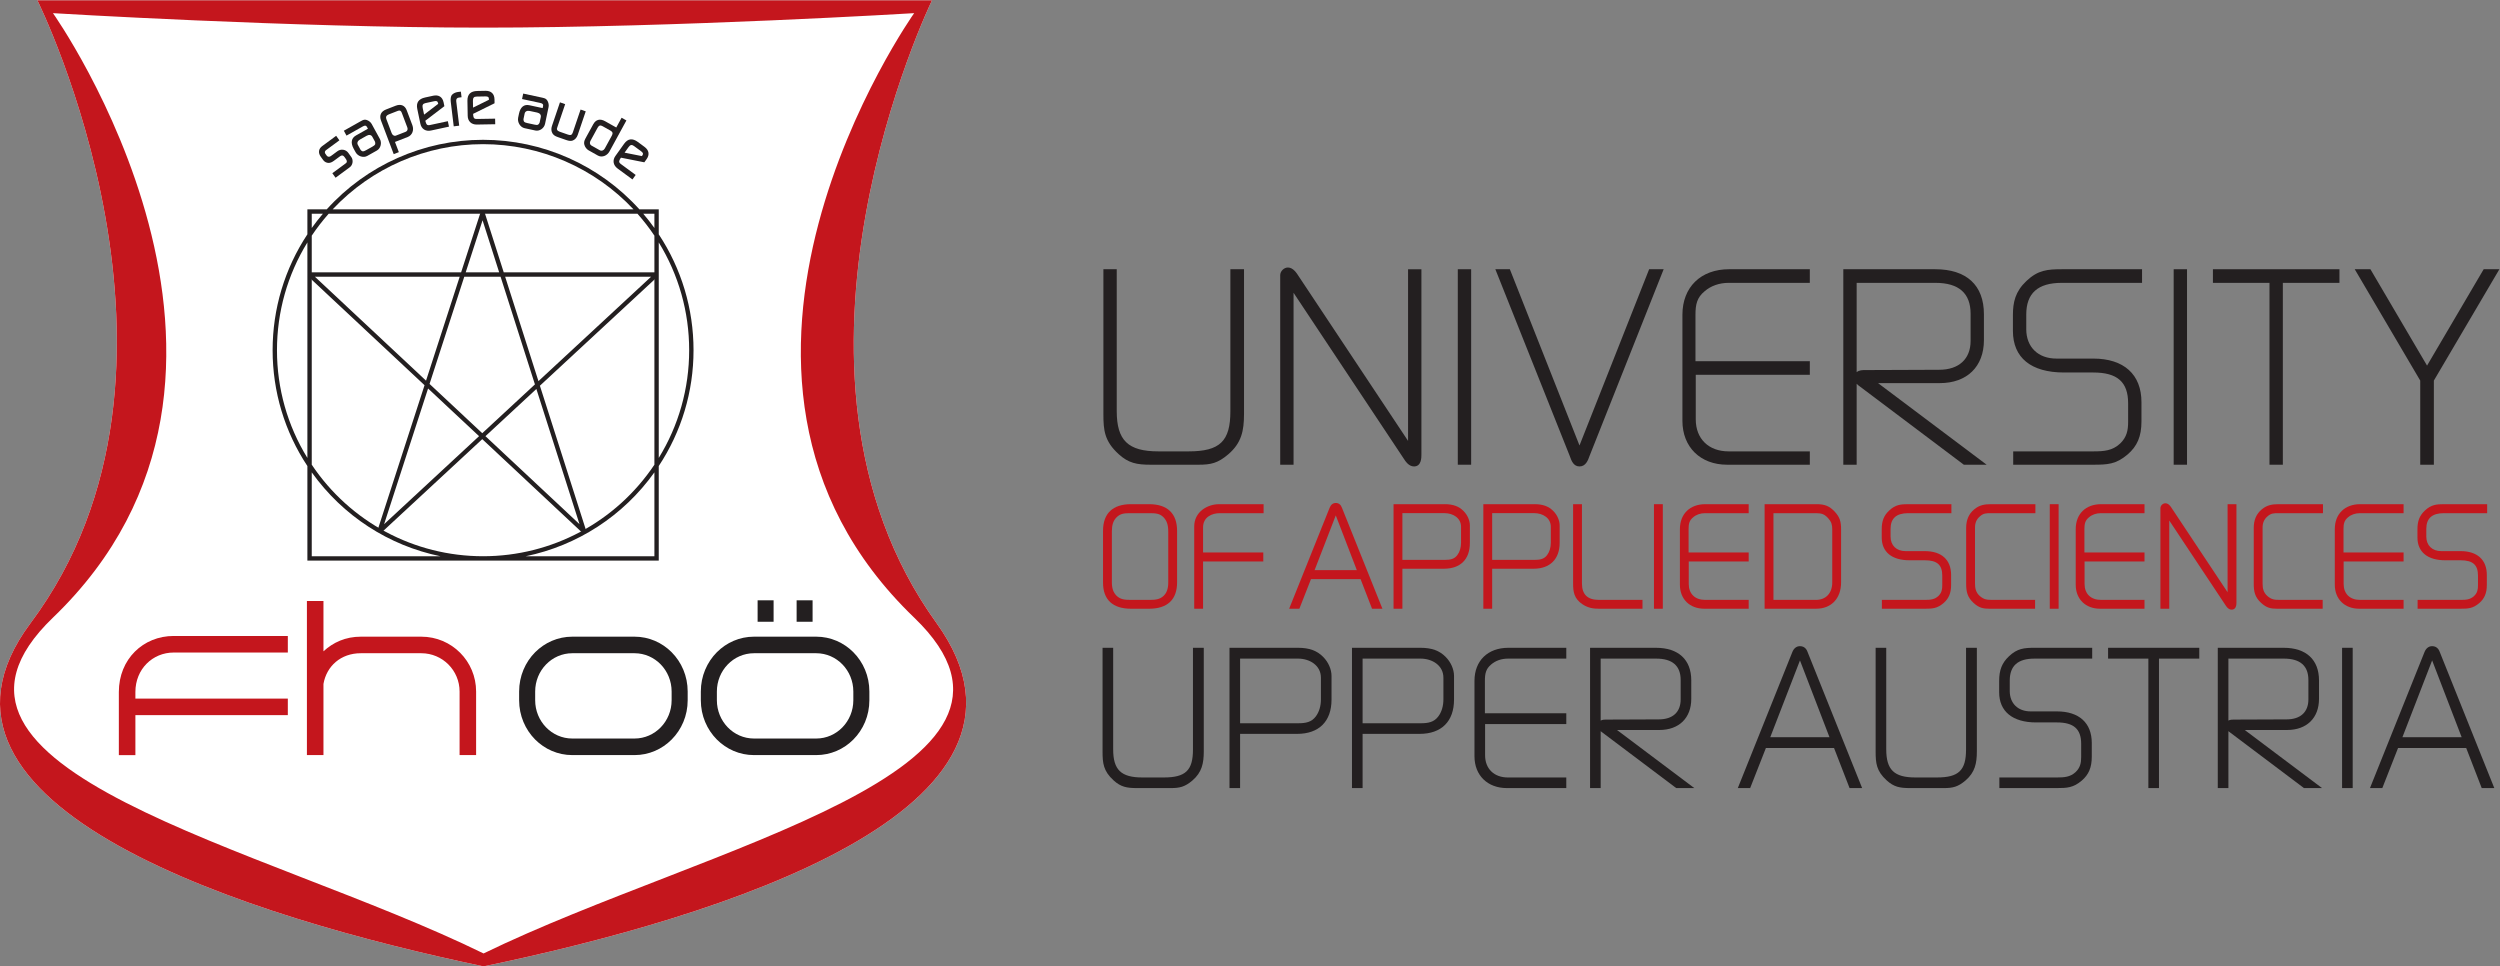<?xml version="1.0" encoding="UTF-8" standalone="no"?>
<svg xmlns:dc="http://purl.org/dc/elements/1.1/" xmlns:cc="http://creativecommons.org/ns#" xmlns:rdf="http://www.w3.org/1999/02/22-rdf-syntax-ns#" xmlns:svg="http://www.w3.org/2000/svg" xmlns="http://www.w3.org/2000/svg" viewBox="0 0 927.587 358.56" height="358.56" width="927.587" xml:space="preserve" version="1.1" id="svg2"><rect x="0" y="0" width="927.587" height="358.56" fill="#808080" stroke="none"/><defs id="defs6"><clipPath id="clipPath18" clipPathUnits="userSpaceOnUse"><path id="path20" d="m 0,0 6956.94,0 0,2689 L 0,2689 0,0 Z"/></clipPath></defs><g transform="matrix(1.333,0,0,-1.333,0,358.56)" id="g10"><g transform="scale(0.1)" id="g12"><g id="g14"><g clip-path="url(#clipPath18)" id="g16"><path id="path22" style="fill:#ffffff;fill-opacity:1;fill-rule:nonzero;stroke:none" d="M 2606.9,955.328 C 2095.61,1664.1 2594.3,2689.21 2594.3,2689.21 l -2490.362,0 c 0,0 510.304,-1025.11 -18.934,-1733.882 C -298.125,442.129 701.086,134.73 1345.95,0.02 1994.86,134.73 2981.12,436.359 2606.9,955.328"/><path id="path24" style="fill:#c4161d;fill-opacity:1;fill-rule:nonzero;stroke:none" d="M 2606.92,955.309 C 2095.6,1664.08 2594.32,2689.2 2594.32,2689.2 l -2490.375,0 c 0,0 510.285,-1025.12 -18.961,-1733.891 C -298.109,442.129 701.078,134.699 1345.97,0 1994.85,134.699 2981.12,436.379 2606.92,955.309 M 1345.97,35.961 C 732.996,336.371 -297.336,543.27 147.426,970.77 c 709.715,682.06 0,1682.48 0,1682.48 0,0 661.453,-40.3 1198.364,-40.3 536.84,0 1198.73,40.3 1198.73,40.3 0,0 -709.78,-1000.42 0,-1682.48 C 2989.11,543.27 1962.73,336.371 1345.97,35.961"/><path id="path26" style="fill:#231f20;fill-opacity:1;fill-rule:nonzero;stroke:none" d="m 1833.61,1129.48 -978.012,0 0,263.21 c -63.293,95.72 -96.793,207.19 -96.793,322.39 0,115.28 33.5,226.78 96.793,322.58 l 0,69.52 53.89,0 c 110.982,123.04 269.432,193.57 435.092,193.57 165.73,0 324.16,-70.53 435.13,-193.57 l 53.9,0 0,-69.52 c 63.29,-95.8 96.81,-207.3 96.81,-322.58 0,-115.22 -33.52,-226.67 -96.81,-322.37 l 0,-263.23 z m -370.08,12.15 357.97,0 0,233.47 c -86.66,-121.36 -214.69,-203.84 -357.97,-233.47 m -595.788,254.76 c 106.871,-159.56 285.038,-254.76 476.838,-254.76 191.83,0 370,95.2 476.92,254.76 l 0,637.58 c -14.3,21.3 -30.17,41.82 -47.21,61.08 l -859.384,0 c -17.019,-19.26 -32.91,-39.78 -47.164,-61.08 l 0,-637.58 z m 0,-254.76 357.988,0 c -143.31,29.63 -271.335,112.11 -357.988,233.47 l 0,-233.47 z m -12.144,873.48 c -55.461,-90.16 -84.641,-193.43 -84.641,-300.03 0,-106.53 29.18,-209.78 84.641,-299.84 l 0,599.87 z m 978.012,0 0,-599.87 c 55.44,90.06 84.66,193.31 84.66,299.84 0,106.6 -29.22,209.87 -84.66,300.03 m -43.24,79.94 c 10.91,-12.8 21.35,-26.14 31.13,-39.8 l 0,39.8 -31.13,0 z m -922.628,0 0,-39.78 c 9.754,13.64 20.203,26.98 31.098,39.78 l -31.098,0 z m 58.196,12.13 837.352,0 C 1655,2222.62 1503.2,2288.6 1344.58,2288.6 c -158.55,0 -310.36,-65.98 -418.642,-181.42"/><path id="path28" style="fill:#231f20;fill-opacity:1;fill-rule:nonzero;stroke:none" d="m 1060.36,1206.19 -9.9,6.29 131.24,405.18 -324.72,303.62 4.114,10.55 422.426,0 53.97,166.62 11.5,-0.03 53.16,-166.59 425.61,0 4.16,-10.55 -329.12,-305.04 128.84,-403.79 -9.96,-6.26 -279.34,261.35 -281.98,-261.35 z m 131.15,402.29 -122.34,-377.6 264.25,244.95 -141.91,132.65 z M 1351.2,1475.8 1613.01,1230.9 1492.98,1607.16 1351.2,1475.8 Z m -155.56,145.43 146.7,-137.15 146.59,135.83 -95.6,299.77 -101.01,0 -96.68,-298.45 z m 210.39,298.45 92.7,-290.67 313.61,290.67 -406.31,0 z m -529.553,0 309.373,-289.32 93.71,289.32 -403.083,0 z m 419.773,12.15 93.16,0 -46.21,144.91 -46.95,-144.91"/><path id="path30" style="fill:#231f20;fill-opacity:1;fill-rule:nonzero;stroke:none" d="m 934.062,2195.18 39.633,29.25 c 8.371,6.18 10.387,19.59 4.211,28.24 l -8.551,11.9 c -6.812,9.52 -20.468,11.54 -30.093,4.45 l -18.457,-13.61 c -3.871,-2.82 -8.778,-2.42 -11.258,1.08 l -3.942,5.45 c -2.269,3.23 -1.652,7.32 1.375,9.57 l 2.461,1.84 35.25,25.96 -9,12.56 -38.843,-28.6 c -10.293,-7.65 -11.793,-18.75 -4.067,-29.48 l 6.805,-9.49 c 3.18,-4.53 9.16,-7.84 14.609,-7.87 4.942,-0.13 9.52,1.69 15.321,5.96 l 16.777,12.39 c 5.102,3.77 8.852,3.12 12.414,-1.74 l 4.168,-5.84 c 3.34,-4.64 3.359,-9.08 0.309,-11.31 l -3.149,-2.35 -35,-25.81 9.027,-12.55"/><path id="path32" style="fill:#231f20;fill-opacity:1;fill-rule:nonzero;stroke:none" d="m 957.055,2326.03 7.422,-13.62 45.563,25.64 c 5.64,3.21 9.04,2.75 11.16,-1.21 l 2.9,-5.29 -33.217,-18.71 c -13.195,-7.47 -15.399,-20.52 -6.508,-36.83 l 5.371,-9.78 c 6.231,-11.54 21.794,-16.43 32.474,-10.39 l 26.96,15.16 c 10.24,5.77 14.3,20.89 8.25,31.93 l -22.93,41.95 c -2.83,5.17 -8.29,9.16 -13.77,11.01 -5.56,1.63 -8.44,1.2 -16.02,-3.03 l -47.655,-26.83 z m 52.985,-57.48 c -1.08,0.17 -2.54,0.72 -3.89,1.74 -1.41,1.17 -2.28,2.09 -2.85,3.15 l -7.187,13.14 c -2.961,5.46 -0.707,11.25 5.867,14.94 l 18.62,10.48 c 6.68,3.79 12.75,2.61 15.7,-2.81 l 7.2,-13.14 c 0.53,-1.07 0.87,-2.28 0.94,-4.23 0.12,-1.66 0.06,-2.94 -0.46,-4.18 -0.7,-1.57 -2.81,-3.36 -7.15,-5.84 l -18.16,-10.18 c -4.48,-2.49 -6.81,-3.19 -8.63,-3.07"/><path id="path34" style="fill:#231f20;fill-opacity:1;fill-rule:nonzero;stroke:none" d="m 1095.89,2260.84 14.28,5.55 -10.76,28.39 35.48,13.79 c 12.5,4.91 18.14,18.95 12.91,32.82 l -15.78,41.74 c -5.09,13.37 -16.32,18.05 -30.62,12.5 l -27,-10.54 c -14.12,-5.5 -19.19,-16.73 -13.82,-30.9 l 35.31,-93.35 z m -5.69,58.43 -14.9,39.36 c -2.15,5.64 0.13,10.23 6.83,12.82 l 25.55,9.97 c 5.07,1.99 8.46,0.34 10.58,-5.3 l 15.6,-41.28 c 1.96,-5.19 -0.05,-10.03 -4.81,-11.87 l -27.14,-10.58 c -4.6,-1.81 -9.62,1.25 -11.71,6.88"/><path id="path36" style="fill:#231f20;fill-opacity:1;fill-rule:nonzero;stroke:none" d="m 1249.71,2337.37 -3.18,15.18 -49.42,-10.63 c -4.52,-1 -7.39,-0.54 -9.02,1.42 -0.92,1.02 -1.51,2.33 -2.19,3.76 -0.79,2.12 -1.25,3.44 -1.31,3.8 l -0.67,3 52.99,40.42 -2.22,10.79 c -3.18,14.87 -13.77,21.57 -28.76,18.35 l -22.31,-4.83 c -18.61,-3.98 -25.83,-14.53 -22.1,-32.3 l 8.54,-40.89 c 3.07,-14.52 14.73,-22.09 29.56,-18.91 l 50.09,10.84 z m -73.14,51.85 c -1.7,8.11 0.44,12.11 7.59,13.64 l 24.48,5.3 c 6.94,1.47 9.57,-0.05 10.76,-5.79 l 0.29,-1.55 -39.26,-30.03 -3.86,18.43"/><path id="path38" style="fill:#231f20;fill-opacity:1;fill-rule:nonzero;stroke:none" d="m 1262.94,2338.19 15.21,1.89 -8.22,67.91 c -0.7,5.83 1.76,9.62 7.33,10.3 l 7.45,0.91 -1.88,15.62 -8.61,-1.06 c -6.78,-0.86 -13.58,-4.47 -16.68,-8.38 -2.78,-3.95 -3.86,-10.7 -2.87,-18.96 l 8.27,-68.23"/><path id="path40" style="fill:#231f20;fill-opacity:1;fill-rule:nonzero;stroke:none" d="m 1378.45,2344.1 -0.33,15.51 -50.49,-0.86 c -4.58,-0.09 -7.35,0.86 -8.59,3.13 -0.72,1.19 -1.03,2.55 -1.42,4.1 -0.37,2.25 -0.57,3.66 -0.57,3.98 l -0.05,3.09 59.56,29.4 -0.15,11.04 c -0.29,15.21 -9.45,23.85 -24.77,23.62 l -22.79,-0.43 c -19.06,-0.34 -28.09,-9.32 -27.79,-27.47 l 0.76,-41.75 c 0.2,-14.87 10.22,-24.52 25.4,-24.26 l 51.23,0.9 z m -62.1,65.06 c -0.13,8.29 2.74,11.81 10.04,11.91 l 24.98,0.47 c 7.18,0.11 9.44,-1.95 9.52,-7.81 l 0.03,-1.52 -44.22,-21.87 -0.35,18.82"/><path id="path42" style="fill:#231f20;fill-opacity:1;fill-rule:nonzero;stroke:none" d="m 1456.29,2429.41 -3.17,-15.2 50.95,-10.94 c 6.34,-1.42 8.56,-3.99 7.62,-8.41 l -1.24,-5.88 -37.13,8 c -14.78,3.2 -24.92,-5.24 -28.74,-23.48 l -2.3,-10.95 c -2.69,-12.91 5.86,-26.91 17.84,-29.48 l 30.16,-6.51 c 11.5,-2.49 24.27,6.23 26.84,18.59 l 9.83,46.97 c 1.19,5.72 -0.31,12.42 -3.27,17.45 -3.16,4.95 -5.61,6.52 -14.12,8.39 l -53.27,11.45 z m 2.83,-78.64 c -0.62,0.87 -1.44,2.25 -1.73,3.93 -0.33,1.8 -0.45,3.05 -0.16,4.28 l 3.08,14.7 c 1.25,6.03 6.72,8.93 14.04,7.34 l 20.85,-4.45 c 7.48,-1.62 11.32,-6.55 10.05,-12.61 l -3.1,-14.73 c -0.24,-1.15 -0.83,-2.3 -1.99,-3.77 -1,-1.37 -1.88,-2.26 -3.08,-2.89 -1.5,-0.75 -4.3,-0.66 -9.13,0.39 l -20.29,4.38 c -5.02,1.1 -7.23,2.09 -8.54,3.43"/><path id="path44" style="fill:#231f20;fill-opacity:1;fill-rule:nonzero;stroke:none" d="m 1630.37,2379.95 -14.32,5.01 -21.66,-63.85 c -2.37,-7.03 -5.96,-8.55 -13.19,-6 l -23.18,8.1 c -3.87,1.36 -5.89,2.78 -7.11,5.06 -0.77,1.37 -0.89,2.63 -0.7,3.73 0,0.52 0.44,1.8 1.23,4.11 l 21.69,63.87 -14.52,5.04 -22.31,-65.81 c -2.52,-7.32 -2.03,-14.8 1.47,-20.6 3.04,-4.74 6.78,-7.52 15.15,-10.41 l 23.05,-8.07 c 8.34,-2.9 13.11,-3.13 18.42,-1.34 6.28,2.58 11.14,8.01 13.63,15.35 l 22.35,65.81"/><path id="path46" style="fill:#231f20;fill-opacity:1;fill-rule:nonzero;stroke:none" d="m 1743.59,2354.64 -13.41,7.5 -14.83,-27.18 -31.09,17.51 c -14.02,7.89 -25.8,4.83 -33.04,-8.51 l -21.66,-39.55 c -3.68,-6.8 -4.58,-12 -2.98,-17.64 1.73,-6.13 6.34,-12.28 11.25,-15.05 l 26.32,-14.82 c 11.16,-6.26 25.56,-0.96 32.5,11.74 l 46.94,86 z m -100.18,-57.03 20.03,36.73 c 3.64,6.67 7.57,7.8 13.8,4.28 l 22.07,-12.38 c 6.1,-3.44 7.21,-7.43 3.74,-13.81 l -19.55,-35.77 c -3.15,-5.75 -8.94,-7.84 -14.14,-4.91 l -23.51,13.23 c -4.01,2.28 -5.1,7.81 -2.44,12.63"/><path id="path48" style="fill:#231f20;fill-opacity:1;fill-rule:nonzero;stroke:none" d="m 1760.35,2190.34 9.03,12.57 -40.93,30.15 c -3.74,2.73 -5.34,5.23 -4.99,7.75 0.13,1.39 0.68,2.68 1.3,4.15 1.03,2.03 1.68,3.22 1.91,3.5 l 1.78,2.51 65,-12.9 6.37,8.92 c 8.86,12.31 6.64,24.8 -5.75,33.96 l -18.43,13.62 c -15.45,11.35 -27.97,9.72 -38.49,-4.94 l -24.14,-33.83 c -8.68,-12 -6.36,-25.86 5.87,-34.91 l 41.47,-30.55 z m -11,89.85 c 4.79,6.73 9.13,7.79 15.1,3.39 l 20.21,-14.88 c 5.79,-4.28 6.41,-7.29 2.97,-12.01 l -0.9,-1.3 -48.27,9.57 10.89,15.23"/><path id="path50" style="fill:#c4161d;fill-opacity:1;fill-rule:nonzero;stroke:none" d="m 376.863,699.328 424.285,0 0,45.992 -424.285,0 0,18.45 c 0,63.812 48.004,109.8 106.582,109.8 l 317.703,0 0,46.102 -317.703,0 c -84.867,0 -152.64,-64.481 -152.64,-155.902 l 0,-175.692 46.058,0 0,111.25"/><path id="path52" style="fill:#c4161d;fill-opacity:1;fill-rule:nonzero;stroke:none" d="m 900.344,876.93 0,140.11 -46.063,0 0,-428.938 46.063,0 0,198.007 c 8.508,49.36 48,85.532 103.916,85.532 l 168.42,0 c 59.17,0 106.57,-48.02 106.57,-106.582 l 0,-176.957 45.99,0 0,176.957 c 0,84.203 -67.7,152.66 -152.56,152.66 l -168.42,0 c -42.127,0 -76.963,-15.778 -103.916,-40.789"/><path id="path54" style="fill:#231f20;fill-opacity:1;fill-rule:nonzero;stroke:none" d="m 1869.44,874.461 c -26.61,26.68 -62.93,43.258 -103.35,43.258 l -173.08,0 c -40.37,0 -76.72,-16.578 -103.38,-43.258 -27.55,-27.742 -44.66,-66.512 -44.66,-109.371 l 0,-24.379 c 0,-42.891 17.11,-81.57 44.66,-109.352 26.66,-26.679 63.01,-43.25 103.38,-43.25 l 173.08,0 c 40.42,0 76.74,16.571 103.35,43.25 27.65,27.782 44.68,66.461 44.68,109.352 l 0,24.379 c 0,42.859 -17.03,81.629 -44.68,109.371 m 0,-133.75 c 0,-58.5 -45.9,-106.512 -103.35,-106.512 l -173.08,0 c -57.39,0 -103.38,48.012 -103.38,106.512 l 0,24.379 c 0,58.519 45.99,106.551 103.38,106.551 l 173.08,0 c 57.45,0 103.35,-48.032 103.35,-106.551 l 0,-24.379"/><path id="path56" style="fill:#231f20;fill-opacity:1;fill-rule:nonzero;stroke:none" d="m 2375.21,874.461 c -26.56,26.68 -62.97,43.258 -103.35,43.258 l -173.13,0 c -40.36,0 -76.7,-16.578 -103.35,-43.258 -27.56,-27.742 -44.65,-66.512 -44.65,-109.371 l 0,-24.379 c 0,-42.891 17.09,-81.57 44.65,-109.352 26.65,-26.679 62.99,-43.25 103.35,-43.25 l 173.13,0 c 40.38,0 76.79,16.571 103.35,43.25 27.65,27.782 44.64,66.461 44.64,109.352 l 0,24.379 c 0,42.859 -16.99,81.629 -44.64,109.371 m 0,-133.75 c 0,-58.5 -45.94,-106.512 -103.35,-106.512 l -173.13,0 c -57.38,0 -103.35,48.012 -103.35,106.512 l 0,24.379 c 0,58.519 45.97,106.551 103.35,106.551 l 173.13,0 c 57.41,0 103.35,-48.032 103.35,-106.551 l 0,-24.379"/><path id="path58" style="fill:#231f20;fill-opacity:1;fill-rule:nonzero;stroke:none" d="m 2108.78,959.25 44.48,0 0,59.691 -44.48,0 0,-59.691 z"/><path id="path60" style="fill:#231f20;fill-opacity:1;fill-rule:nonzero;stroke:none" d="m 2217.36,959.25 44.43,0 0,59.691 -44.43,0 0,-59.691 z"/><path id="path62" style="fill:#231f20;fill-opacity:1;fill-rule:nonzero;stroke:none" d="m 3320.57,603.57 c 0,-58.109 -20.49,-77.738 -81.19,-77.738 l -59.76,0 c -59.16,0 -81.15,21.219 -81.15,78.297 l 0,282.641 -29.55,0 0,-288.34 c 0,-32.789 2.06,-54.61 30.8,-80.789 19.86,-18.153 36.64,-21.352 64.53,-21.352 l 94.5,0 c 24.55,0 39.14,3.07 60.45,21.25 26.23,22.602 31.47,47.699 31.47,80.891 l 0,288.34 -30.1,0 0,-283.2"/><path id="path64" style="fill:#231f20;fill-opacity:1;fill-rule:nonzero;stroke:none" d="m 3612.62,886.77 -190.38,0 0,-390.481 29.51,0 0,150.871 158.61,0 c 60.94,0 95.89,34.75 95.89,95.328 l 0,66.063 c 0,18.258 -8.91,38.469 -23.14,52.66 -17.13,17.668 -38.88,25.559 -70.49,25.559 m 0.57,-210.059 -161.44,0 0,179.949 161.44,0 c 31.59,0 63.54,-18.301 63.54,-53.238 l 0,-60.363 c 0,-18.457 -5.09,-35.278 -14.31,-47.43 -11.82,-15.738 -27.6,-18.918 -49.23,-18.918"/><path id="path66" style="fill:#231f20;fill-opacity:1;fill-rule:nonzero;stroke:none" d="m 3953.57,886.77 -190.4,0 0,-390.481 29.54,0 0,150.871 158.59,0 c 60.94,0 95.91,34.75 95.91,95.328 l 0,66.063 c 0,18.238 -8.9,38.437 -23.14,52.66 -17.16,17.668 -38.88,25.559 -70.5,25.559 m 0.59,-210.059 -161.45,0 0,179.949 161.45,0 c 31.58,0 63.5,-18.301 63.5,-53.238 l 0,-60.363 c 0,-18.438 -5.05,-35.278 -14.29,-47.43 -11.83,-15.738 -27.61,-18.918 -49.21,-18.918"/><path id="path68" style="fill:#231f20;fill-opacity:1;fill-rule:nonzero;stroke:none" d="m 4104.14,794.84 0,-210.07 c 0,-52.942 36.24,-88.489 90.21,-88.489 l 165.34,0 0,29.539 -162.5,0 c -38.57,0 -63.51,24.239 -63.51,61.789 l 0,86.871 226.01,0 0,30.122 -226.56,0 0,90.238 c 0,20.121 2.75,33.301 17.49,45.512 12.02,10.5 28.54,16.296 46.57,16.296 l 162.5,0 0,30.122 -161.37,0 c -57.2,0 -94.18,-36.079 -94.18,-91.93"/><path id="path70" style="fill:#231f20;fill-opacity:1;fill-rule:nonzero;stroke:none" d="m 4618.54,657.961 c 54.92,0 89.05,33.277 89.05,86.801 l 0,51.238 c 0,57.719 -35.79,90.77 -98.17,90.77 l -183.56,0 0,-390.481 29.54,0 0,158.34 c 1.86,-1.59 3.97,-3.098 6.19,-4.707 l 204.11,-153.633 50.33,0 -215.15,161.672 117.66,0 z m -148.02,28.961 c -3.68,0 -10.09,0 -15.12,-2.742 l 0,172.48 154.59,0 c 45.16,0 68.08,-20.051 68.08,-59.539 l 0,-54.062 c 0,-35.309 -22.13,-55.547 -60.68,-55.547 -24.47,0 -48.96,-0.172 -73.47,-0.301 -24.47,-0.152 -48.92,-0.289 -73.4,-0.289"/><path id="path72" style="fill:#231f20;fill-opacity:1;fill-rule:nonzero;stroke:none" d="m 5010.14,891.32 c -9.69,0 -17.35,-6.05 -21.5,-17.05 l -151.53,-378.008 34.37,0 43.84,111.629 189.63,0 43.25,-111.629 34.99,0 -151.48,377.84 c -1.5,4.257 -6.11,17.218 -21.57,17.218 M 4927.46,638 5010.14,851.629 5092.25,638 l -164.79,0"/><path id="path74" style="fill:#231f20;fill-opacity:1;fill-rule:nonzero;stroke:none" d="m 5472.38,603.57 c 0,-58.109 -20.49,-77.738 -81.15,-77.738 l -59.77,0 c -59.17,0 -81.19,21.219 -81.19,78.297 l 0,282.641 -29.53,0 0,-288.34 c 0,-32.789 2.05,-54.61 30.8,-80.789 19.86,-18.153 36.63,-21.352 64.53,-21.352 l 94.51,0 c 24.54,0 39.12,3.07 60.46,21.25 26.21,22.602 31.45,47.699 31.45,80.891 l 0,288.34 -30.11,0 0,-283.2"/><path id="path76" style="fill:#231f20;fill-opacity:1;fill-rule:nonzero;stroke:none" d="m 5591.85,863.129 c -19.41,-18.32 -27.29,-38.207 -27.29,-68.82 l 0,-31.34 c 0,-53.34 37.44,-83.938 102.7,-83.938 l 58.07,0 c 46.69,0 67.52,-18.371 67.52,-59.519 l 0,-37.012 c 0,-16.129 -2.64,-29.391 -15.37,-41.59 -15.04,-13.98 -31.79,-15.078 -52.15,-15.078 l -160.21,0 0,-29.543 159.66,0 c 28.82,0 46.25,0.941 69.54,20.672 19.66,16.828 28.05,36.801 28.05,66.711 l 0,38.098 c 0,55.91 -35.36,87.96 -97.04,87.96 l -73.07,0 c -35.35,0 -58.2,22.25 -58.2,56.68 l 0,29.02 c 0,41.191 22.45,61.218 68.65,61.218 l 160.81,0 0,30.122 -160.24,0 c -28.9,0 -48.14,-1.59 -71.43,-23.641"/><path id="path78" style="fill:#231f20;fill-opacity:1;fill-rule:nonzero;stroke:none" d="m 5867.77,856.648 112.13,0 0,-360.367 29.54,0 0,360.367 112.15,0 0,30.122 -253.82,0 0,-30.122"/><path id="path80" style="fill:#231f20;fill-opacity:1;fill-rule:nonzero;stroke:none" d="m 6365.75,657.961 c 54.95,0 89.1,33.277 89.1,86.801 l 0,51.238 c 0,57.719 -35.81,90.77 -98.17,90.77 l -183.6,0 0,-390.481 29.57,0 0,158.391 c 1.84,-1.641 3.96,-3.149 6.22,-4.758 l 204.09,-153.633 50.34,0 -215.17,161.672 117.62,0 z m -147.99,28.961 c -3.68,0 -10.11,0 -15.11,-2.774 l 0,172.512 154.62,0 c 45.14,0 68.04,-20.051 68.04,-59.539 l 0,-54.062 c 0,-35.309 -22.13,-55.547 -60.66,-55.547 -24.49,0 -48.98,-0.172 -73.49,-0.301 -24.45,-0.152 -48.91,-0.289 -73.4,-0.289"/><path id="path82" style="fill:#231f20;fill-opacity:1;fill-rule:nonzero;stroke:none" d="m 6519.07,496.289 29.539,0 0,390.48 -29.539,0 0,-390.48 z"/><path id="path84" style="fill:#231f20;fill-opacity:1;fill-rule:nonzero;stroke:none" d="m 6791.35,874.102 c -1.52,4.277 -6.17,17.218 -21.6,17.218 -9.61,0 -17.27,-6.058 -21.5,-17.05 l -151.56,-378.008 34.37,0 43.84,111.629 189.63,0 43.25,-111.629 35,0 -151.43,377.84 z M 6687.07,638 6769.75,851.629 6851.88,638 l -164.81,0"/><path id="path86" style="fill:#c4161d;fill-opacity:1;fill-rule:nonzero;stroke:none" d="m 3198.3,1286.54 -50,0 c -51.08,0 -78.06,-25.7 -78.06,-74.3 l 0,-144.12 c 0,-47.51 26.98,-72.64 78.06,-72.64 l 50,0 c 51.08,0 78.06,25.26 78.06,73.06 l 0,143.7 c 0,48.6 -26.98,74.3 -78.06,74.3 m 0.85,-266.41 -51.29,0 c -16.42,0 -28.89,0.82 -39.88,11.43 -9.21,9.22 -13.14,20.55 -13.14,37.83 l 0,141.6 c 0,17.92 4.04,29.96 13.12,39.03 9.71,9.68 19.93,11.47 36.54,11.47 l 54.65,0 c 17.15,0 29.19,-0.81 39.41,-11.39 9.24,-9.59 13.2,-21.3 13.2,-39.11 l 0,-142.87 c 0,-16.59 -4.15,-28.32 -13.01,-36.85 -11.07,-10.34 -23.93,-11.14 -39.6,-11.14"/><path id="path88" style="fill:#c4161d;fill-opacity:1;fill-rule:nonzero;stroke:none" d="m 3324.06,1224.43 0,-228.95 24.62,0 0,131.54 167.66,0 0,25.04 -167.66,0 0,69.85 c 0,29.19 25.17,39.58 46.75,39.58 l 121.76,0 0,25.04 -123.46,0 c -33.77,0 -69.67,-21.77 -69.67,-62.1"/><path id="path90" style="fill:#c4161d;fill-opacity:1;fill-rule:nonzero;stroke:none" d="m 3718.1,1289.87 c -7.76,0 -13.87,-4.79 -17.18,-13.45 l -112.63,-280.94 28.43,0 32.34,82.41 138.05,0 31.92,-82.41 28.88,0 -112.55,280.77 c -3.26,9.04 -9.06,13.62 -17.26,13.62 m -58.98,-186.93 58.95,152.35 58.58,-152.35 -117.53,0"/><path id="path92" style="fill:#c4161d;fill-opacity:1;fill-rule:nonzero;stroke:none" d="m 4020.84,1286.54 -141.96,0 0,-291.06 24.62,0 0,111.37 115.65,0 c 45.87,0 72.18,26.14 72.18,71.78 l 0,48.74 c 0,13.81 -6.72,29.1 -17.47,39.86 -12.94,13.34 -29.28,19.31 -53.02,19.31 m 0.42,-155.08 -117.76,0 0,130.03 117.76,0 c 22.58,0 45.48,-13.04 45.48,-37.92 l 0,-44.54 c 0,-13.3 -3.65,-25.45 -10.3,-34.15 -8.39,-11.22 -19.27,-13.42 -35.18,-13.42"/><path id="path94" style="fill:#c4161d;fill-opacity:1;fill-rule:nonzero;stroke:none" d="m 4270.72,1286.54 -141.93,0 0,-291.06 24.61,0 0,111.37 115.65,0 c 45.19,0 72.19,26.84 72.19,71.78 l 0,48.74 c 0,13.81 -6.73,29.1 -17.47,39.86 -12.95,13.34 -29.31,19.31 -53.05,19.31 m 0.42,-155.08 -117.74,0 0,130.03 117.74,0 c 22.58,0 45.48,-13.04 45.48,-37.92 l 0,-44.54 c 0,-13.3 -3.66,-25.45 -10.3,-34.15 -8.39,-11.22 -19.27,-13.42 -35.18,-13.42"/><path id="path96" style="fill:#c4161d;fill-opacity:1;fill-rule:nonzero;stroke:none" d="m 4403.28,1066 0,220.54 -24.62,0 0,-220.54 c 0,-22.37 1.99,-42.17 26.42,-58.31 15.67,-10.139 29.81,-12.21 46.22,-12.21 l 120.49,0 0,24.62 -120.97,0 c -31.98,0 -47.54,15.03 -47.54,45.9"/><path id="path98" style="fill:#c4161d;fill-opacity:1;fill-rule:nonzero;stroke:none" d="m 4603.74,995.48 24.621,0 0,291.031 -24.621,0 0,-291.031 z"/><path id="path100" style="fill:#c4161d;fill-opacity:1;fill-rule:nonzero;stroke:none" d="m 4675.93,1217.28 0,-155.04 c 0,-39.94 27.31,-66.76 67.98,-66.76 l 123.47,0 0,24.62 -121.38,0 c -28.03,0 -45.45,16.97 -45.45,44.26 l 0,62.66 166.83,0 0,25.04 -167.26,0 0,65.22 c 0,14.39 1.95,23.82 12.5,32.53 8.54,7.53 20.43,11.68 33.38,11.68 l 121.38,0 0,25.05 -120.54,0 c -43.07,0 -70.91,-27.2 -70.91,-69.26"/><path id="path102" style="fill:#c4161d;fill-opacity:1;fill-rule:nonzero;stroke:none" d="m 5056.17,1286.53 -144.48,0 0,-291.018 143.63,0 c 42.09,0 69.25,28.668 69.25,73.038 l 0,148.31 c 0,19.98 -2.83,33.12 -18.35,49.56 -14.61,15.03 -27.24,20.11 -50.05,20.11 m -119.86,-25.04 119.01,0 c 15.8,0 23.61,-3.34 33.38,-14.15 8.5,-9.62 11.25,-17.05 11.25,-30.48 l 0,-148.75 c 0,-29.13 -17.68,-48.01 -45.05,-48.01 l -118.59,0 0,241.39"/><path id="path104" style="fill:#c4161d;fill-opacity:1;fill-rule:nonzero;stroke:none" d="m 5258.29,1268.69 c -14.61,-13.79 -20.58,-28.81 -20.58,-51.84 l 0,-23.11 c 0,-40.26 28.12,-63.36 77.23,-63.36 l 42.85,0 c 33.95,0 48.42,-12.74 48.42,-42.51 l 0,-27.33 c 0,-11.87 -1.83,-20.98 -10.91,-29.69 -10.72,-9.96 -22.3,-10.72 -37.51,-10.72 l -119.66,0 0,-24.65 119.24,0 c 21.6,0 34.7,0.731 52.24,15.59 14.68,12.59 21.21,28.12 21.21,50.32 l 0,28.18 c 0,42.14 -26.59,66.28 -73.03,66.28 l -53.93,0 c -25.27,0 -41.55,15.85 -41.55,40.42 l 0,21.43 c 0,29.46 16.11,43.77 49.24,43.77 l 120.09,0 0,25.06 -119.67,0 c -21.06,0 -36.16,-1.26 -53.68,-17.84"/><path id="path106" style="fill:#c4161d;fill-opacity:1;fill-rule:nonzero;stroke:none" d="m 5494.86,1271.85 c -14.72,-12.16 -22.13,-29.38 -22.13,-51.21 l 0,-155.46 c 0,-22.39 3.28,-37.53 20.65,-53.57 15.14,-13.712 26.39,-16.13 44.36,-16.13 l 126.85,0 0,24.65 -117.13,0 c -16.66,0 -24.52,0.42 -36.37,10.43 -11.39,9.9 -13.74,21.33 -13.74,35.44 l 0,155.49 c 0,13.06 4.23,22.85 13.36,30.87 10.22,9.14 17.53,9.14 32.11,9.14 l 122.61,0 0,25.04 -123.03,0 c -18.61,0 -33.06,-2.46 -47.54,-14.69"/><path id="path108" style="fill:#c4161d;fill-opacity:1;fill-rule:nonzero;stroke:none" d="m 5705.45,995.48 24.59,0 0,291.031 -24.59,0 0,-291.031 z"/><path id="path110" style="fill:#c4161d;fill-opacity:1;fill-rule:nonzero;stroke:none" d="m 5777.67,1217.28 0,-155.04 c 0,-39.94 27.32,-66.76 67.97,-66.76 l 123.49,0 0,24.62 -121.4,0 c -28.03,0 -45.44,16.97 -45.44,44.26 l 0,62.66 166.84,0 0,25.04 -167.27,0 0,65.22 c 0,14.39 1.96,23.82 12.5,32.53 8.55,7.53 20.43,11.68 33.37,11.68 l 121.4,0 0,25.05 -120.56,0 c -43.06,0 -70.9,-27.2 -70.9,-69.26"/><path id="path112" style="fill:#c4161d;fill-opacity:1;fill-rule:nonzero;stroke:none" d="m 6200.4,1041.38 -155.01,233.34 c -3.42,5.37 -9.1,14.31 -18.19,14.31 -7.22,0 -13.79,-6.55 -13.79,-13.76 l 0,-279.79 24.62,0 0,245.57 155.58,-234.19 c 3.29,-5.2 8.71,-13.911 18.07,-13.911 8.86,0 13.36,6.621 13.36,19.661 l 0,273.91 -24.64,0 0,-245.14"/><path id="path114" style="fill:#c4161d;fill-opacity:1;fill-rule:nonzero;stroke:none" d="m 6295.32,1271.85 c -14.69,-12.16 -22.13,-29.38 -22.13,-51.21 l 0,-155.46 c 0,-22.36 3.27,-37.5 20.67,-53.57 15.11,-13.712 26.36,-16.13 44.37,-16.13 l 126.82,0 0,24.65 -117.11,0 c -16.65,0 -24.51,0.42 -36.39,10.43 -11.39,9.92 -13.74,21.33 -13.74,35.44 l 0,155.49 c 0,13.06 4.26,22.85 13.37,30.87 10.21,9.14 17.54,9.14 32.16,9.14 l 122.55,0 0,25.04 -123,0 c -18.61,0 -33.07,-2.46 -47.57,-14.69"/><path id="path116" style="fill:#c4161d;fill-opacity:1;fill-rule:nonzero;stroke:none" d="m 6498.82,1217.28 0,-155.04 c 0,-39.94 27.32,-66.76 67.98,-66.76 l 123.48,0 0,24.62 -121.36,0 c -28.04,0 -45.48,16.97 -45.48,44.26 l 0,62.66 166.84,0 0,25.04 -167.23,0 0,65.22 c 0,14.43 1.95,23.85 12.46,32.53 8.57,7.53 20.43,11.68 33.41,11.68 l 121.36,0 0,25.05 -120.54,0 c -43.07,0 -70.92,-27.2 -70.92,-69.26"/><path id="path118" style="fill:#c4161d;fill-opacity:1;fill-rule:nonzero;stroke:none" d="m 6802.72,1261.49 120.13,0 0,25.04 -119.68,0 c -21.06,0 -36.18,-1.24 -53.68,-17.83 -14.66,-13.83 -20.64,-28.84 -20.64,-51.84 l 0,-23.11 c 0,-40.28 28.17,-63.37 77.26,-63.37 l 42.84,0 c 33.93,0 48.4,-12.71 48.4,-42.51 l 0,-27.33 c 0,-11.87 -1.81,-20.98 -10.88,-29.66 -10.71,-9.99 -22.28,-10.78 -37.52,-10.78 l -119.67,0 0,-24.588 119.24,0 c 21.66,0 34.76,0.699 52.26,15.568 14.66,12.55 21.19,28.06 21.19,50.31 l 0,28.17 c 0,42.12 -26.62,66.3 -73.02,66.3 l -53.92,0 c -25.26,0 -41.53,15.85 -41.53,40.42 l 0,21.44 c 0,29.45 16.09,43.77 49.22,43.77"/><path id="path120" style="fill:#231f20;fill-opacity:1;fill-rule:nonzero;stroke:none" d="m 3424.7,1544.86 c 0,-83.26 -29.3,-111.37 -116.15,-111.37 l -83.99,0 c -84.67,0 -116.17,30.41 -116.17,112.19 l 0,394.82 -37.13,0 0,-402.86 c 0,-45.44 2.84,-75.7 42.52,-111.91 27.41,-24.99 50.61,-29.38 89.2,-29.38 l 132.75,0 c 34.65,0 53.93,4.06 83.49,29.27 36.34,31.4 43.44,64.87 43.44,112.02 l 0,402.86 -37.96,0 0,-395.64"/><path id="path122" style="fill:#231f20;fill-opacity:1;fill-rule:nonzero;stroke:none" d="m 3919.27,1462.71 -304.01,457.59 c -5.92,9.36 -15.83,25 -30.48,25 -11,0 -21.38,-10.42 -21.38,-21.39 l 0,-527.56 37.14,0 0,478.55 305.42,-459.65 c 6.03,-9.46 15.11,-23.69 29.88,-23.69 20.58,0 20.58,24.5 20.58,32.56 l 0,516.36 -37.15,0 0,-477.77"/><path id="path124" style="fill:#231f20;fill-opacity:1;fill-rule:nonzero;stroke:none" d="m 4057.73,1396.35 37.141,0 0,544.141 -37.141,0 0,-544.141 z"/><path id="path126" style="fill:#231f20;fill-opacity:1;fill-rule:nonzero;stroke:none" d="m 4396.45,1449.94 -193.84,490.56 -40.39,0 206.83,-519.13 1.33,-3.55 c 3.81,-10.46 9.55,-26.26 26.07,-26.26 17.63,0 23.76,17.21 28.22,29.75 l 206.07,519.19 -40.4,0 -193.89,-490.56"/><path id="path128" style="fill:#231f20;fill-opacity:1;fill-rule:nonzero;stroke:none" d="m 4682.94,1813.56 0,-295.1 c 0,-73.05 50.03,-122.11 124.51,-122.11 l 230.11,0 0,37.14 -226.09,0 c -55.5,0 -91.39,34.94 -91.39,88.98 l 0,124.17 317.48,0 0,37.94 -318.28,0 0,128.98 c 0,28.89 4.02,47.87 25.36,65.51 17.29,15.13 41.02,23.47 66.83,23.47 l 226.09,0 0,37.96 -224.49,0 c -79.07,0 -130.13,-49.83 -130.13,-126.94"/><path id="path130" style="fill:#231f20;fill-opacity:1;fill-rule:nonzero;stroke:none" d="m 5399.28,1623.47 c 75.81,0 122.9,45.86 122.9,119.73 l 0,71.95 c 0,80.83 -48.19,125.33 -135.72,125.33 l -255.68,0 0,-544.13 37.15,0 0,225.36 c 2.89,-3.32 6.45,-5.89 10.01,-8.4 l 288.31,-216.96 63.47,0 -302.26,227.12 171.82,0 z m -231.35,279.08 219.33,0 c 64.91,0 97.81,-28.87 97.81,-85.81 l 0,-75.95 c 0,-50.21 -32.67,-80.18 -87.4,-80.18 -34.39,0 -68.8,-0.23 -103.2,-0.42 -34.37,-0.18 -68.76,-0.4 -103.14,-0.4 -6.22,0 -16.75,0 -23.4,-5.88 l 0,248.64"/><path id="path132" style="fill:#231f20;fill-opacity:1;fill-rule:nonzero;stroke:none" d="m 5640.56,1907.84 c -31.26,-29.49 -37.68,-59.33 -37.68,-95.09 l 0,-43.96 c 0,-74.65 50.48,-115.74 142.12,-115.74 l 81.56,0 c 67.1,0 97.01,-26.46 97.01,-85.79 l 0,-51.97 c 0,-23.22 -3.8,-42.31 -22.32,-60.05 -21.62,-20.16 -45.58,-21.75 -74.69,-21.75 l -222.88,0 0,-37.14 222.05,0 c 41.17,0 64.11,1.24 96.3,28.47 27.11,23.23 38.65,50.77 38.65,92.05 l 0,53.59 c 0,77.1 -48.85,121.32 -134.12,121.32 l -102.62,0 c -50.99,0 -83.92,32.09 -83.92,81.79 l 0,40.78 c 0,59.34 32.27,88.2 98.6,88.2 l 223.68,0 0,37.94 -222.89,0 c -40.06,0 -66.72,-2.18 -98.85,-32.65"/><path id="path134" style="fill:#231f20;fill-opacity:1;fill-rule:nonzero;stroke:none" d="m 6050.33,1396.35 37.137,0 0,544.141 -37.137,0 0,-544.141 z"/><path id="path136" style="fill:#231f20;fill-opacity:1;fill-rule:nonzero;stroke:none" d="m 6159.55,1902.54 157.47,0 0,-506.19 37.17,0 0,506.19 157.57,0 0,37.95 -352.21,0 0,-37.95"/><path id="path138" style="fill:#231f20;fill-opacity:1;fill-rule:nonzero;stroke:none" d="m 6913.21,1940.49 -157.65,-268.26 -157.64,268.26 -43.66,0 182.34,-309.93 0,-234.22 37.93,0 0,234.22 182.41,309.93 -43.73,0"/></g></g></g></g></svg>